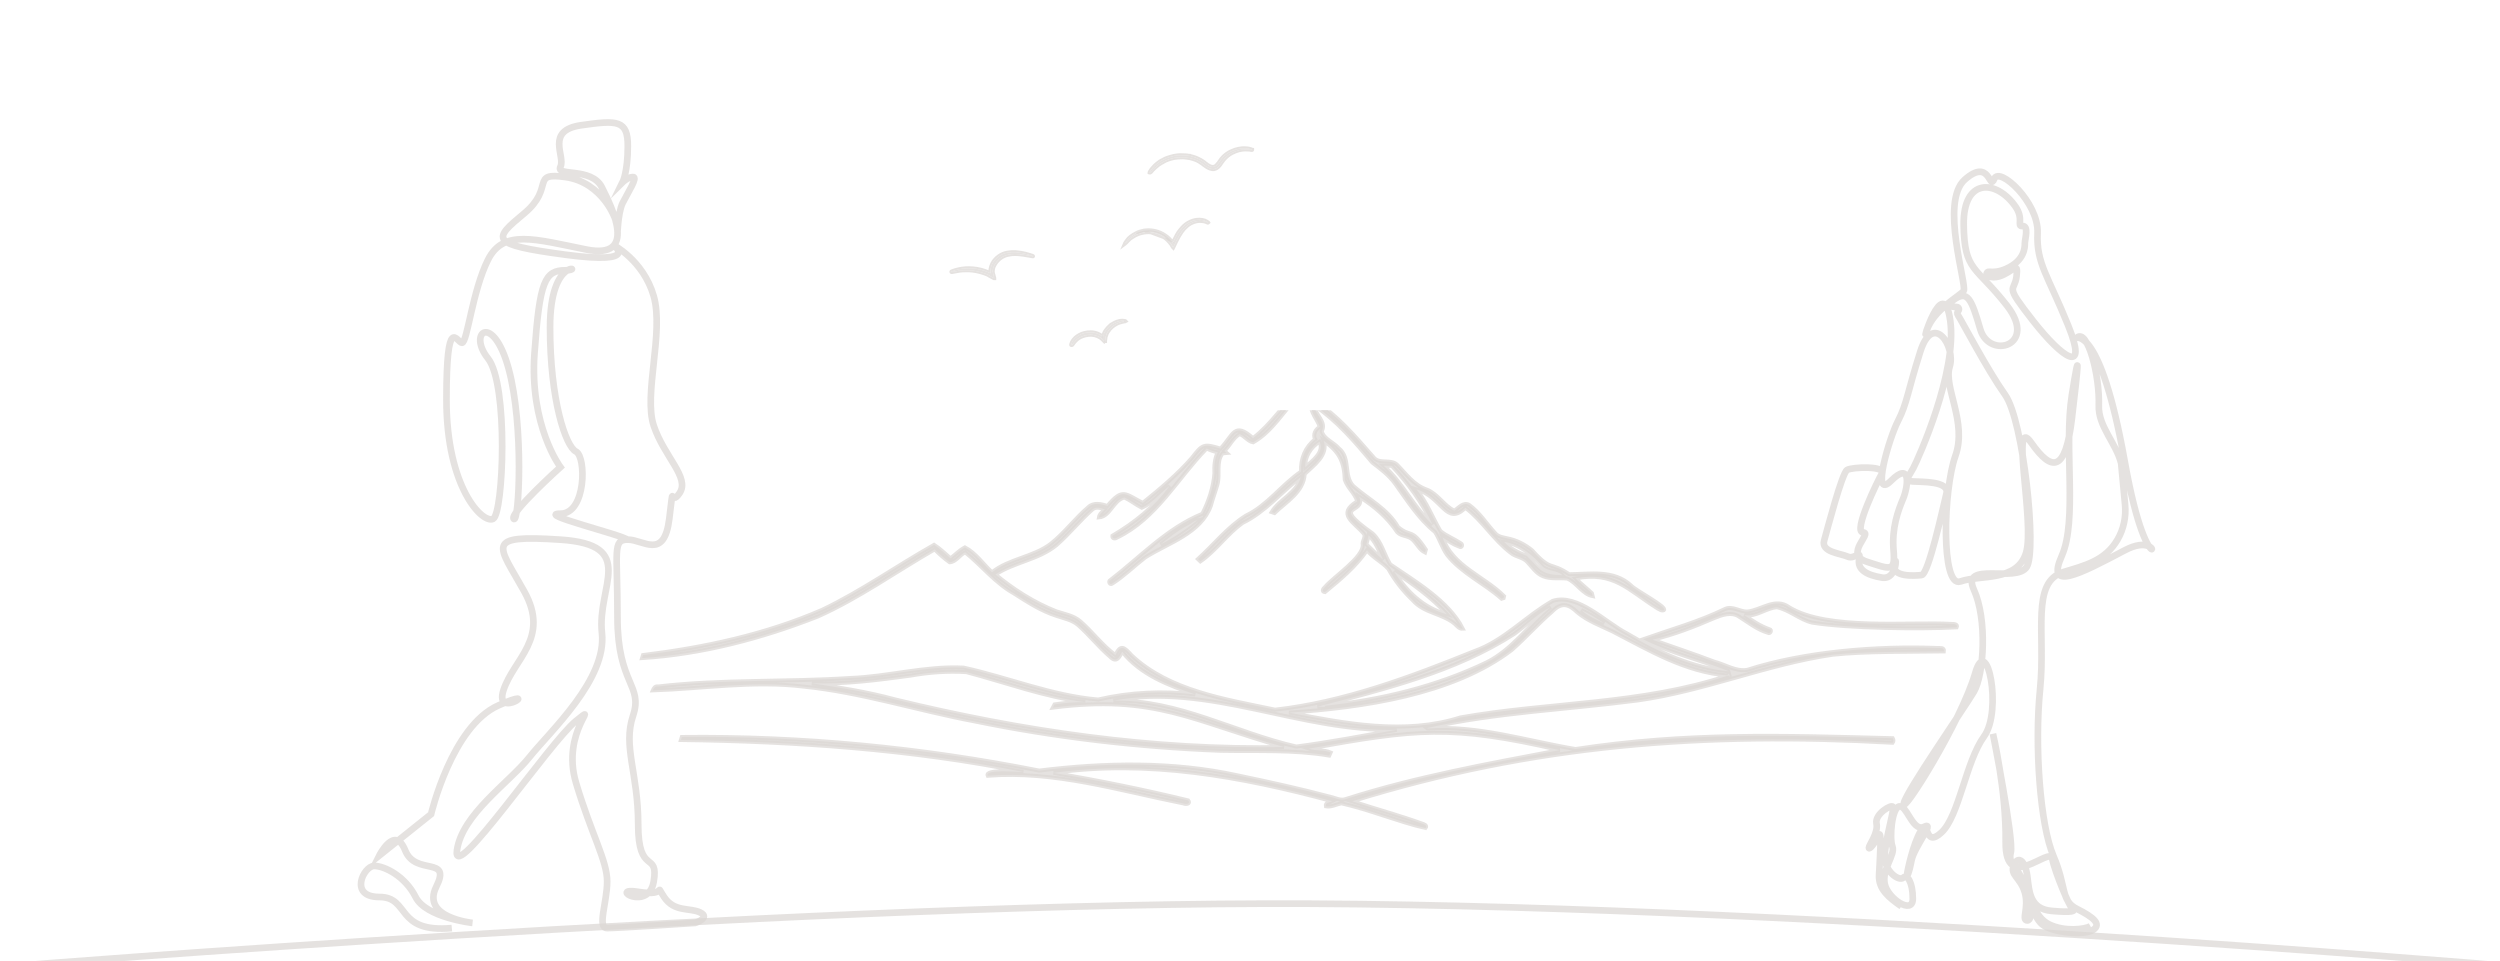 <svg width="320" height="123" viewBox="0 0 320 123" fill="none" xmlns="http://www.w3.org/2000/svg">
<path d="M57.835 118.795C50.545 119.456 52.534 114.816 48.555 114.816C44.577 114.816 46.566 110.837 47.895 110.837C49.223 110.837 51.873 112.166 53.195 114.816C54.524 117.466 60.485 118.134 60.485 118.134C60.485 118.134 53.856 117.473 55.846 113.494C57.835 109.515 53.195 112.166 51.867 108.854C50.538 105.536 48.549 109.515 48.549 109.515L55.178 104.214C55.178 104.214 57.828 92.945 63.797 90.295C69.765 87.645 63.136 92.285 64.457 88.306C65.779 84.327 70.426 81.677 67.108 75.708C63.79 69.74 61.807 68.418 71.748 69.079C81.695 69.74 76.387 75.047 77.048 81.009C77.709 86.977 70.419 93.606 67.769 96.918C65.118 100.236 59.15 104.208 58.489 108.848C57.828 113.487 70.419 94.928 73.737 92.271C77.055 89.621 71.748 93.6 73.737 100.229C75.727 106.858 77.716 110.176 77.716 112.826C77.716 115.477 76.387 118.795 77.716 118.795C79.044 118.795 88.985 118.134 88.985 118.134C88.985 118.134 90.974 117.473 89.646 116.805C88.317 116.144 86.328 116.805 85.006 114.816C83.677 112.826 85.667 114.816 81.688 114.155C77.709 113.494 83.017 116.805 83.677 112.826C84.338 108.848 81.688 112.166 81.688 105.536C81.688 98.907 79.699 95.589 81.027 91.617C82.356 87.638 79.038 87.638 79.038 79.019C79.038 70.401 78.377 69.072 80.366 69.072C82.356 69.072 85.006 71.723 85.667 66.422C86.328 61.121 85.667 65.094 86.996 63.104C88.324 61.115 85.006 58.464 83.677 54.485C82.349 50.507 85.006 42.556 83.677 37.909C82.349 33.269 78.377 31.28 78.377 31.28C78.377 31.28 82.356 33.93 72.409 32.608C62.461 31.28 63.129 30.619 67.108 27.308C71.087 23.99 67.769 22.007 72.409 22.668C77.048 23.329 79.038 27.969 79.038 29.297C79.038 30.626 79.038 27.308 79.699 25.979C80.36 24.651 81.688 22.661 81.027 22.661C80.366 22.661 79.699 23.322 79.699 23.322C79.699 23.322 80.36 21.994 80.36 18.682C80.36 15.364 79.031 15.364 74.391 16.032C69.751 16.7 72.402 20.011 71.741 21.333C71.08 22.661 75.72 21.333 77.042 23.983C78.37 26.633 81.681 33.263 75.052 31.941C68.423 30.612 64.444 29.291 62.455 33.269C60.465 37.248 59.804 43.877 59.137 43.877C58.476 43.877 57.147 39.898 57.147 51.167C57.147 62.437 61.787 67.076 63.116 66.415C64.444 65.754 65.105 49.178 62.455 45.867C59.804 42.549 63.116 39.898 65.105 47.195C67.094 54.485 66.434 67.083 65.766 66.422C65.105 65.761 71.734 59.793 71.734 59.793C71.734 59.793 67.755 54.492 68.416 45.206C69.077 35.926 69.745 34.598 72.395 34.598C75.046 34.598 70.406 32.608 70.406 41.888C70.406 51.167 72.395 57.136 73.724 57.797C75.052 58.458 75.052 65.754 71.734 65.754C68.416 65.754 79.672 68.445 80.34 69.106" stroke="#DBD7D5" stroke-opacity="0.72" stroke-width="0.854" stroke-miterlimit="10"/>
<g clip-path="url(#clip0_59551_61648)">
<g clip-path="url(#clip1_59551_61648)">
<mask id="path-2-outside-1_59551_61648" maskUnits="userSpaceOnUse" x="81.186" y="48.473" width="170" height="58" fill="black">
<rect fill="white" x="81.186" y="48.473" width="170" height="58"/>
<path d="M166.437 49.61C167.361 48.986 167.795 50.662 168.157 51.25C171.149 53.086 173.493 55.895 175.8 58.52C176.504 59.463 177.948 58.728 178.787 59.45C179.974 60.644 180.935 62.076 182.593 62.657C184.044 63.202 184.827 64.75 186.155 65.368C186.718 65.007 187.305 64.224 188.046 64.628C189.398 65.601 190.28 67.063 191.4 68.269C191.773 68.716 192.385 68.777 192.917 68.905C194.092 69.126 195.182 69.683 196.1 70.435C198.584 73.208 198.382 71.849 200.848 73.501C203.584 73.477 206.528 72.902 208.755 74.927C209.318 75.576 213.431 77.681 212.978 78.097C212.672 78.226 212.403 77.987 212.146 77.865C208.339 75.472 206.595 73.104 201.656 74.028C202.323 74.701 203.07 75.282 203.761 75.931C203.786 76.023 203.829 76.212 203.853 76.304C202.55 76.053 201.828 74.572 200.616 74.058C199.588 73.942 198.498 74.162 197.513 73.758C196.632 73.416 196.118 72.577 195.488 71.922C194.937 71.311 194.031 71.298 193.413 70.79C191.191 69.138 189.766 66.641 187.569 64.995C185.102 67.418 184.631 63.599 181.308 62.639C182.599 64.248 183.346 66.201 184.368 67.969C185.151 68.612 186.143 68.979 186.987 69.548C187.281 69.689 187.122 70.191 186.785 69.97C186.02 69.689 185.335 69.224 184.649 68.795C185.91 72.473 189.937 73.734 192.519 76.31L192.458 76.555L192.207 76.635C189.98 74.664 187.097 73.373 185.237 71.041C184.582 70.129 184.282 69.016 183.676 68.085C181.571 66.39 180.127 64.065 178.566 61.898C177.783 60.821 176.712 60.007 175.659 59.212C173.438 56.568 171.106 53.826 168.212 51.886C168.273 53.086 169.846 53.967 169.179 55.197C169.429 56.201 170.702 56.605 171.357 57.376C172.93 58.618 171.932 60.931 173.248 62.235C175.188 63.948 177.618 65.129 178.952 67.461C180.635 68.869 180.598 67.473 182.507 70.344C182.483 70.435 182.428 70.625 182.403 70.717C181.7 70.38 181.381 69.621 180.843 69.107C180.317 68.544 179.399 68.685 178.86 68.134C177.599 66.237 175.91 64.793 173.989 63.587C174.888 65.956 170.072 64.291 175.702 68.293C176.847 69.346 177.153 70.943 177.942 72.235C181.149 74.425 185.476 76.959 187.238 80.478C186.767 80.515 186.498 80.105 186.185 79.829C184.594 78.52 182.263 78.471 180.849 76.849C179.607 75.668 178.536 74.309 177.703 72.81C176.908 71.929 175.745 71.396 174.974 70.435C173.548 72.522 171.529 74.199 169.589 75.79C169.099 75.741 169.399 75.294 169.601 75.141C170.69 73.844 174.576 71.311 174.429 69.707C174.331 69.236 174.833 68.808 174.601 68.349C173.316 66.819 171.021 65.815 173.738 64.163C173.407 63.128 172.477 62.437 172.134 61.421C172.043 59.004 171.394 57.816 169.429 56.409C170.06 58.269 168.163 59.542 167 60.668C166.884 62.957 164.632 64.23 163.138 65.668C163.047 65.637 162.863 65.576 162.771 65.546C163.756 63.899 166.033 63.11 166.486 61.078C163.952 63.024 161.945 65.54 159.032 66.941C157.055 68.373 155.654 70.466 153.647 71.861C153.567 71.788 153.42 71.635 153.341 71.561C155.378 69.713 157.129 67.467 159.479 65.999C162.245 64.683 164.032 62.063 166.541 60.362C166.455 58.753 167.055 57.235 168.34 56.231C168.016 55.595 168.389 54.965 168.946 54.628C168.554 53.612 167.771 52.829 167.753 51.666C167.269 51.299 166.669 51.072 166.339 50.528C164.356 52.511 162.881 55.234 160.397 56.617C159.705 56.482 159.307 55.779 158.659 55.564C157.814 56.078 157.41 57.051 156.713 57.725C156.78 57.792 156.921 57.92 156.994 57.982C156.866 57.994 156.608 58.018 156.48 58.031C155.623 59.187 156.186 60.693 155.837 61.99C155.58 62.914 155.232 63.808 154.987 64.738C153.689 68.306 149.516 69.475 146.578 71.359C145.158 72.455 143.879 73.74 142.362 74.701C142.068 74.939 141.811 74.383 142.129 74.254C145.966 71.304 149.344 67.632 153.897 65.766C154.699 64.205 155.323 62.357 155.446 60.595C155.397 59.671 155.464 58.734 155.874 57.89C155.378 57.792 154.901 57.633 154.448 57.406C150.678 61.262 148.022 66.39 142.967 68.814C142.723 68.991 142.343 68.954 142.386 68.581C145.201 66.923 147.79 64.879 149.699 62.204C148.488 63.098 147.557 64.389 146.15 64.989C145.379 64.597 144.712 64.04 143.928 63.679C142.496 64.004 142.123 66.109 140.66 66.231C140.728 65.778 141.119 65.515 141.413 65.209C140.917 65.013 140.293 64.817 139.834 65.203C138.219 66.635 136.866 68.342 135.238 69.762C132.956 71.647 129.859 71.935 127.417 73.538C129.749 75.466 132.374 77.136 135.201 78.25C136.26 78.605 137.435 78.783 138.298 79.548C139.859 80.912 141.101 82.62 142.778 83.856C143.475 82.344 143.971 82.938 144.84 83.887C149.705 88.452 156.896 89.499 163.212 90.839C172.018 89.847 180.555 86.641 188.737 83.336C192.556 81.983 195.273 78.868 198.737 76.916C201.938 75.876 205.567 79.719 208.284 81.096C212.292 83.477 216.607 85.508 221.307 85.924C217.696 84.468 213.78 83.581 210.322 81.824C213.792 80.594 217.445 79.591 220.811 77.944C221.778 77.516 222.696 78.324 223.675 78.281C225.493 78.079 227.231 76.427 229.024 77.736C233.92 80.729 244.39 79.542 249.867 79.866C250.112 79.86 250.638 79.903 250.455 80.3C245.804 80.551 236.588 80.441 231.961 79.695C230.34 79.309 229.073 78.067 227.439 77.724C226.001 77.84 224.771 79.015 223.284 78.728C224.281 79.462 225.322 80.141 226.497 80.551C226.87 80.594 226.588 81.225 226.27 80.986C224.899 80.582 223.779 79.664 222.586 78.917C221.619 78.269 220.395 78.715 219.422 79.113C216.858 80.221 214.245 81.243 211.521 81.885C214.153 82.828 216.809 83.691 219.416 84.694C220.805 85.043 222.219 86.01 223.675 85.735C230.995 83.373 240.345 82.644 248.007 82.944C248.344 82.963 248.895 82.852 248.815 83.379C244.641 83.452 238.712 83.354 234.556 83.807C226.093 85.055 218.106 88.477 209.618 89.658C200.628 90.839 191.546 91.2 182.679 93.183C182.697 93.195 182.74 93.219 182.758 93.238C189.209 92.809 195.383 94.823 201.662 95.875C215.94 93.703 227.88 94.113 242.268 94.492C242.378 94.688 242.396 94.89 242.255 95.074C218.119 93.733 196.271 95.367 173.083 102.564C176.033 103.531 179.062 104.357 181.993 105.41C182.232 105.496 182.74 105.624 182.465 105.991C178.848 105.135 175.341 103.647 171.688 102.821C171.033 102.968 170.39 103.329 169.711 103.207C169.607 102.723 170.201 102.717 170.519 102.552C158.891 99.419 146.909 97.228 134.865 98.929C140.636 99.896 146.395 101.071 152.086 102.454C152.459 102.895 151.768 102.986 151.492 102.84C143.188 101.187 134.944 98.623 126.432 99.296C126.01 98.397 130.373 98.843 130.973 98.813C116.603 95.924 101.8 94.915 87.161 94.719C87.192 94.621 87.247 94.431 87.277 94.333C102.601 94.156 117.999 95.649 133.017 98.635C141.444 97.595 150.048 97.424 158.383 99.241C162.367 100.073 166.339 100.942 170.274 101.989C170.941 102.136 171.62 102.54 172.306 102.264C181.228 99.412 190.457 97.754 199.631 96.016C185.708 92.822 181.375 93.342 167.532 95.832C168.432 96.163 169.448 95.936 170.323 96.322C170.28 96.42 170.194 96.616 170.145 96.714C165.531 95.936 160.88 96.2 156.211 96.102C145.617 95.692 135.067 94.462 124.682 92.326C117.399 90.955 110.288 88.648 102.895 87.889C96.469 87.106 89.982 88.152 83.557 88.372C83.679 88.073 83.869 87.803 84.236 87.871C92.418 86.922 100.643 87.32 108.837 86.781C113.684 86.604 118.47 85.209 123.329 85.453C129.088 86.714 134.614 89.027 140.562 89.541C144.589 88.599 148.922 88.385 152.992 88.893C149.552 87.712 145.997 86.371 143.641 83.415C143.249 84.156 142.919 84.884 142.098 84.064C140.636 82.816 139.442 81.28 138.004 80.013C137.227 79.334 136.181 79.162 135.238 78.832C133.255 78.201 131.505 77.057 129.767 75.949C127.356 74.597 125.661 72.388 123.543 70.692C122.827 71.029 122.368 71.922 121.554 71.971C120.869 71.482 120.232 70.919 119.639 70.319C114.657 73.177 109.945 76.561 104.688 78.911C97.51 81.733 89.884 83.746 82.186 84.236C82.216 84.138 82.271 83.948 82.302 83.85C90.148 82.889 97.981 81.212 105.257 78.048C110.245 75.662 114.761 72.449 119.565 69.738C120.337 70.227 120.973 70.888 121.677 71.47C122.283 70.992 122.821 70.423 123.513 70.068C124.89 70.784 125.844 72.21 126.976 73.257C129.198 71.488 132.246 71.317 134.504 69.603C136.266 68.208 137.607 66.36 139.314 64.909C139.981 64.279 140.972 64.505 141.75 64.762C143.726 62.418 143.983 63.208 146.278 64.371C148.475 62.602 150.691 60.754 152.563 58.612C153.934 56.843 154.081 56.77 156.223 57.425C157.888 55.681 157.955 53.93 160.384 56.084C162.747 54.291 164.35 51.69 166.437 49.61ZM166.718 50.056C166.896 50.399 167.092 50.779 167.489 50.901C167.269 50.589 167.092 50.209 166.718 50.056ZM167.073 59.805C167.948 59.01 169.582 57.871 168.897 56.537C167.789 57.229 166.988 58.465 167.073 59.805ZM177.104 59.609C179.558 61.8 180.916 64.921 183.358 67.137C182.061 64.34 180.249 61.886 178.162 59.628C177.807 59.616 177.453 59.616 177.104 59.609ZM152.08 67.229C150.795 67.883 149.669 68.789 148.555 69.689C150.226 68.832 151.792 67.779 153.243 66.592C152.79 66.672 152.49 67.051 152.08 67.229ZM175.176 68.514C175.103 68.905 175.011 69.291 174.888 69.67C175.586 70.344 176.271 71.041 177.036 71.641C176.504 70.558 176.106 69.34 175.176 68.514ZM192.532 69.358C193.315 70.27 194.343 70.729 195.432 71.151C197.244 72.951 197.189 73.556 199.992 73.63C199.306 72.957 198.174 73.171 197.47 72.522C196.136 71.023 194.582 69.695 192.532 69.358ZM178.444 73.146C180.023 75.729 182.232 77.84 185.212 78.63C183.266 76.476 180.843 74.762 178.444 73.146ZM198.664 78.287C196.858 79.841 195.279 81.635 193.492 83.207C185.91 88.966 174.325 90.594 165.005 91.218C172.202 92.601 179.809 94.1 186.944 91.83C198.339 89.817 210.151 90.153 221.233 86.451C221.282 86.5 221.386 86.592 221.435 86.641L221.307 86.224C221.221 86.304 221.136 86.383 221.05 86.457C215.683 86.016 211.075 83.232 206.411 80.827C204.881 80.086 203.247 79.499 201.919 78.397C200.763 77.265 199.857 77.063 198.664 78.287ZM193.817 81.145C186.271 86.01 177.251 88.183 168.652 90.459C168.97 90.478 169.295 90.484 169.613 90.484L169.558 90.343C176.688 89.596 183.829 87.895 190.31 84.774C193.578 83.14 195.702 79.988 198.48 77.706C196.742 78.593 195.383 80.019 193.817 81.145ZM202.415 78.091C203.247 78.874 204.325 79.309 205.34 79.793C204.41 79.174 203.443 78.562 202.415 78.091ZM116.536 86.481C112.362 87.044 108.14 87.608 103.923 87.461C107.43 87.993 111.077 88.574 114.566 89.523C130.838 93.482 147.551 95.949 164.332 95.618C152.618 92.32 147.796 88.911 134.767 90.576C134.822 90.472 134.926 90.263 134.981 90.165C136.279 89.97 137.594 89.847 138.91 89.878C133.678 89.223 128.763 87.369 123.709 86.035C121.31 85.888 118.898 86.053 116.536 86.481ZM142.521 89.682C150.789 89.499 158.053 93.77 165.929 95.557C170.219 94.994 174.546 94.168 178.78 93.415C166.541 93.801 154.773 87.393 142.521 89.682Z"/>
</mask>
<path d="M166.437 49.61C167.361 48.986 167.795 50.662 168.157 51.25C171.149 53.086 173.493 55.895 175.8 58.52C176.504 59.463 177.948 58.728 178.787 59.45C179.974 60.644 180.935 62.076 182.593 62.657C184.044 63.202 184.827 64.75 186.155 65.368C186.718 65.007 187.305 64.224 188.046 64.628C189.398 65.601 190.28 67.063 191.4 68.269C191.773 68.716 192.385 68.777 192.917 68.905C194.092 69.126 195.182 69.683 196.1 70.435C198.584 73.208 198.382 71.849 200.848 73.501C203.584 73.477 206.528 72.902 208.755 74.927C209.318 75.576 213.431 77.681 212.978 78.097C212.672 78.226 212.403 77.987 212.146 77.865C208.339 75.472 206.595 73.104 201.656 74.028C202.323 74.701 203.07 75.282 203.761 75.931C203.786 76.023 203.829 76.212 203.853 76.304C202.55 76.053 201.828 74.572 200.616 74.058C199.588 73.942 198.498 74.162 197.513 73.758C196.632 73.416 196.118 72.577 195.488 71.922C194.937 71.311 194.031 71.298 193.413 70.79C191.191 69.138 189.766 66.641 187.569 64.995C185.102 67.418 184.631 63.599 181.308 62.639C182.599 64.248 183.346 66.201 184.368 67.969C185.151 68.612 186.143 68.979 186.987 69.548C187.281 69.689 187.122 70.191 186.785 69.97C186.02 69.689 185.335 69.224 184.649 68.795C185.91 72.473 189.937 73.734 192.519 76.31L192.458 76.555L192.207 76.635C189.98 74.664 187.097 73.373 185.237 71.041C184.582 70.129 184.282 69.016 183.676 68.085C181.571 66.39 180.127 64.065 178.566 61.898C177.783 60.821 176.712 60.007 175.659 59.212C173.438 56.568 171.106 53.826 168.212 51.886C168.273 53.086 169.846 53.967 169.179 55.197C169.429 56.201 170.702 56.605 171.357 57.376C172.93 58.618 171.932 60.931 173.248 62.235C175.188 63.948 177.618 65.129 178.952 67.461C180.635 68.869 180.598 67.473 182.507 70.344C182.483 70.435 182.428 70.625 182.403 70.717C181.7 70.38 181.381 69.621 180.843 69.107C180.317 68.544 179.399 68.685 178.86 68.134C177.599 66.237 175.91 64.793 173.989 63.587C174.888 65.956 170.072 64.291 175.702 68.293C176.847 69.346 177.153 70.943 177.942 72.235C181.149 74.425 185.476 76.959 187.238 80.478C186.767 80.515 186.498 80.105 186.185 79.829C184.594 78.52 182.263 78.471 180.849 76.849C179.607 75.668 178.536 74.309 177.703 72.81C176.908 71.929 175.745 71.396 174.974 70.435C173.548 72.522 171.529 74.199 169.589 75.79C169.099 75.741 169.399 75.294 169.601 75.141C170.69 73.844 174.576 71.311 174.429 69.707C174.331 69.236 174.833 68.808 174.601 68.349C173.316 66.819 171.021 65.815 173.738 64.163C173.407 63.128 172.477 62.437 172.134 61.421C172.043 59.004 171.394 57.816 169.429 56.409C170.06 58.269 168.163 59.542 167 60.668C166.884 62.957 164.632 64.23 163.138 65.668C163.047 65.637 162.863 65.576 162.771 65.546C163.756 63.899 166.033 63.11 166.486 61.078C163.952 63.024 161.945 65.54 159.032 66.941C157.055 68.373 155.654 70.466 153.647 71.861C153.567 71.788 153.42 71.635 153.341 71.561C155.378 69.713 157.129 67.467 159.479 65.999C162.245 64.683 164.032 62.063 166.541 60.362C166.455 58.753 167.055 57.235 168.34 56.231C168.016 55.595 168.389 54.965 168.946 54.628C168.554 53.612 167.771 52.829 167.753 51.666C167.269 51.299 166.669 51.072 166.339 50.528C164.356 52.511 162.881 55.234 160.397 56.617C159.705 56.482 159.307 55.779 158.659 55.564C157.814 56.078 157.41 57.051 156.713 57.725C156.78 57.792 156.921 57.92 156.994 57.982C156.866 57.994 156.608 58.018 156.48 58.031C155.623 59.187 156.186 60.693 155.837 61.99C155.58 62.914 155.232 63.808 154.987 64.738C153.689 68.306 149.516 69.475 146.578 71.359C145.158 72.455 143.879 73.74 142.362 74.701C142.068 74.939 141.811 74.383 142.129 74.254C145.966 71.304 149.344 67.632 153.897 65.766C154.699 64.205 155.323 62.357 155.446 60.595C155.397 59.671 155.464 58.734 155.874 57.89C155.378 57.792 154.901 57.633 154.448 57.406C150.678 61.262 148.022 66.39 142.967 68.814C142.723 68.991 142.343 68.954 142.386 68.581C145.201 66.923 147.79 64.879 149.699 62.204C148.488 63.098 147.557 64.389 146.15 64.989C145.379 64.597 144.712 64.04 143.928 63.679C142.496 64.004 142.123 66.109 140.66 66.231C140.728 65.778 141.119 65.515 141.413 65.209C140.917 65.013 140.293 64.817 139.834 65.203C138.219 66.635 136.866 68.342 135.238 69.762C132.956 71.647 129.859 71.935 127.417 73.538C129.749 75.466 132.374 77.136 135.201 78.25C136.26 78.605 137.435 78.783 138.298 79.548C139.859 80.912 141.101 82.62 142.778 83.856C143.475 82.344 143.971 82.938 144.84 83.887C149.705 88.452 156.896 89.499 163.212 90.839C172.018 89.847 180.555 86.641 188.737 83.336C192.556 81.983 195.273 78.868 198.737 76.916C201.938 75.876 205.567 79.719 208.284 81.096C212.292 83.477 216.607 85.508 221.307 85.924C217.696 84.468 213.78 83.581 210.322 81.824C213.792 80.594 217.445 79.591 220.811 77.944C221.778 77.516 222.696 78.324 223.675 78.281C225.493 78.079 227.231 76.427 229.024 77.736C233.92 80.729 244.39 79.542 249.867 79.866C250.112 79.86 250.638 79.903 250.455 80.3C245.804 80.551 236.588 80.441 231.961 79.695C230.34 79.309 229.073 78.067 227.439 77.724C226.001 77.84 224.771 79.015 223.284 78.728C224.281 79.462 225.322 80.141 226.497 80.551C226.87 80.594 226.588 81.225 226.27 80.986C224.899 80.582 223.779 79.664 222.586 78.917C221.619 78.269 220.395 78.715 219.422 79.113C216.858 80.221 214.245 81.243 211.521 81.885C214.153 82.828 216.809 83.691 219.416 84.694C220.805 85.043 222.219 86.01 223.675 85.735C230.995 83.373 240.345 82.644 248.007 82.944C248.344 82.963 248.895 82.852 248.815 83.379C244.641 83.452 238.712 83.354 234.556 83.807C226.093 85.055 218.106 88.477 209.618 89.658C200.628 90.839 191.546 91.2 182.679 93.183C182.697 93.195 182.74 93.219 182.758 93.238C189.209 92.809 195.383 94.823 201.662 95.875C215.94 93.703 227.88 94.113 242.268 94.492C242.378 94.688 242.396 94.89 242.255 95.074C218.119 93.733 196.271 95.367 173.083 102.564C176.033 103.531 179.062 104.357 181.993 105.41C182.232 105.496 182.74 105.624 182.465 105.991C178.848 105.135 175.341 103.647 171.688 102.821C171.033 102.968 170.39 103.329 169.711 103.207C169.607 102.723 170.201 102.717 170.519 102.552C158.891 99.419 146.909 97.228 134.865 98.929C140.636 99.896 146.395 101.071 152.086 102.454C152.459 102.895 151.768 102.986 151.492 102.84C143.188 101.187 134.944 98.623 126.432 99.296C126.01 98.397 130.373 98.843 130.973 98.813C116.603 95.924 101.8 94.915 87.161 94.719C87.192 94.621 87.247 94.431 87.277 94.333C102.601 94.156 117.999 95.649 133.017 98.635C141.444 97.595 150.048 97.424 158.383 99.241C162.367 100.073 166.339 100.942 170.274 101.989C170.941 102.136 171.62 102.54 172.306 102.264C181.228 99.412 190.457 97.754 199.631 96.016C185.708 92.822 181.375 93.342 167.532 95.832C168.432 96.163 169.448 95.936 170.323 96.322C170.28 96.42 170.194 96.616 170.145 96.714C165.531 95.936 160.88 96.2 156.211 96.102C145.617 95.692 135.067 94.462 124.682 92.326C117.399 90.955 110.288 88.648 102.895 87.889C96.469 87.106 89.982 88.152 83.557 88.372C83.679 88.073 83.869 87.803 84.236 87.871C92.418 86.922 100.643 87.32 108.837 86.781C113.684 86.604 118.47 85.209 123.329 85.453C129.088 86.714 134.614 89.027 140.562 89.541C144.589 88.599 148.922 88.385 152.992 88.893C149.552 87.712 145.997 86.371 143.641 83.415C143.249 84.156 142.919 84.884 142.098 84.064C140.636 82.816 139.442 81.28 138.004 80.013C137.227 79.334 136.181 79.162 135.238 78.832C133.255 78.201 131.505 77.057 129.767 75.949C127.356 74.597 125.661 72.388 123.543 70.692C122.827 71.029 122.368 71.922 121.554 71.971C120.869 71.482 120.232 70.919 119.639 70.319C114.657 73.177 109.945 76.561 104.688 78.911C97.51 81.733 89.884 83.746 82.186 84.236C82.216 84.138 82.271 83.948 82.302 83.85C90.148 82.889 97.981 81.212 105.257 78.048C110.245 75.662 114.761 72.449 119.565 69.738C120.337 70.227 120.973 70.888 121.677 71.47C122.283 70.992 122.821 70.423 123.513 70.068C124.89 70.784 125.844 72.21 126.976 73.257C129.198 71.488 132.246 71.317 134.504 69.603C136.266 68.208 137.607 66.36 139.314 64.909C139.981 64.279 140.972 64.505 141.75 64.762C143.726 62.418 143.983 63.208 146.278 64.371C148.475 62.602 150.691 60.754 152.563 58.612C153.934 56.843 154.081 56.77 156.223 57.425C157.888 55.681 157.955 53.93 160.384 56.084C162.747 54.291 164.35 51.69 166.437 49.61ZM166.718 50.056C166.896 50.399 167.092 50.779 167.489 50.901C167.269 50.589 167.092 50.209 166.718 50.056ZM167.073 59.805C167.948 59.01 169.582 57.871 168.897 56.537C167.789 57.229 166.988 58.465 167.073 59.805ZM177.104 59.609C179.558 61.8 180.916 64.921 183.358 67.137C182.061 64.34 180.249 61.886 178.162 59.628C177.807 59.616 177.453 59.616 177.104 59.609ZM152.08 67.229C150.795 67.883 149.669 68.789 148.555 69.689C150.226 68.832 151.792 67.779 153.243 66.592C152.79 66.672 152.49 67.051 152.08 67.229ZM175.176 68.514C175.103 68.905 175.011 69.291 174.888 69.67C175.586 70.344 176.271 71.041 177.036 71.641C176.504 70.558 176.106 69.34 175.176 68.514ZM192.532 69.358C193.315 70.27 194.343 70.729 195.432 71.151C197.244 72.951 197.189 73.556 199.992 73.63C199.306 72.957 198.174 73.171 197.47 72.522C196.136 71.023 194.582 69.695 192.532 69.358ZM178.444 73.146C180.023 75.729 182.232 77.84 185.212 78.63C183.266 76.476 180.843 74.762 178.444 73.146ZM198.664 78.287C196.858 79.841 195.279 81.635 193.492 83.207C185.91 88.966 174.325 90.594 165.005 91.218C172.202 92.601 179.809 94.1 186.944 91.83C198.339 89.817 210.151 90.153 221.233 86.451C221.282 86.5 221.386 86.592 221.435 86.641L221.307 86.224C221.221 86.304 221.136 86.383 221.05 86.457C215.683 86.016 211.075 83.232 206.411 80.827C204.881 80.086 203.247 79.499 201.919 78.397C200.763 77.265 199.857 77.063 198.664 78.287ZM193.817 81.145C186.271 86.01 177.251 88.183 168.652 90.459C168.97 90.478 169.295 90.484 169.613 90.484L169.558 90.343C176.688 89.596 183.829 87.895 190.31 84.774C193.578 83.14 195.702 79.988 198.48 77.706C196.742 78.593 195.383 80.019 193.817 81.145ZM202.415 78.091C203.247 78.874 204.325 79.309 205.34 79.793C204.41 79.174 203.443 78.562 202.415 78.091ZM116.536 86.481C112.362 87.044 108.14 87.608 103.923 87.461C107.43 87.993 111.077 88.574 114.566 89.523C130.838 93.482 147.551 95.949 164.332 95.618C152.618 92.32 147.796 88.911 134.767 90.576C134.822 90.472 134.926 90.263 134.981 90.165C136.279 89.97 137.594 89.847 138.91 89.878C133.678 89.223 128.763 87.369 123.709 86.035C121.31 85.888 118.898 86.053 116.536 86.481ZM142.521 89.682C150.789 89.499 158.053 93.77 165.929 95.557C170.219 94.994 174.546 94.168 178.78 93.415C166.541 93.801 154.773 87.393 142.521 89.682Z" fill="#DBD7D5" fill-opacity="0.72"/>
<path d="M166.437 49.61C167.361 48.986 167.795 50.662 168.157 51.25C171.149 53.086 173.493 55.895 175.8 58.52C176.504 59.463 177.948 58.728 178.787 59.45C179.974 60.644 180.935 62.076 182.593 62.657C184.044 63.202 184.827 64.75 186.155 65.368C186.718 65.007 187.305 64.224 188.046 64.628C189.398 65.601 190.28 67.063 191.4 68.269C191.773 68.716 192.385 68.777 192.917 68.905C194.092 69.126 195.182 69.683 196.1 70.435C198.584 73.208 198.382 71.849 200.848 73.501C203.584 73.477 206.528 72.902 208.755 74.927C209.318 75.576 213.431 77.681 212.978 78.097C212.672 78.226 212.403 77.987 212.146 77.865C208.339 75.472 206.595 73.104 201.656 74.028C202.323 74.701 203.07 75.282 203.761 75.931C203.786 76.023 203.829 76.212 203.853 76.304C202.55 76.053 201.828 74.572 200.616 74.058C199.588 73.942 198.498 74.162 197.513 73.758C196.632 73.416 196.118 72.577 195.488 71.922C194.937 71.311 194.031 71.298 193.413 70.79C191.191 69.138 189.766 66.641 187.569 64.995C185.102 67.418 184.631 63.599 181.308 62.639C182.599 64.248 183.346 66.201 184.368 67.969C185.151 68.612 186.143 68.979 186.987 69.548C187.281 69.689 187.122 70.191 186.785 69.97C186.02 69.689 185.335 69.224 184.649 68.795C185.91 72.473 189.937 73.734 192.519 76.31L192.458 76.555L192.207 76.635C189.98 74.664 187.097 73.373 185.237 71.041C184.582 70.129 184.282 69.016 183.676 68.085C181.571 66.39 180.127 64.065 178.566 61.898C177.783 60.821 176.712 60.007 175.659 59.212C173.438 56.568 171.106 53.826 168.212 51.886C168.273 53.086 169.846 53.967 169.179 55.197C169.429 56.201 170.702 56.605 171.357 57.376C172.93 58.618 171.932 60.931 173.248 62.235C175.188 63.948 177.618 65.129 178.952 67.461C180.635 68.869 180.598 67.473 182.507 70.344C182.483 70.435 182.428 70.625 182.403 70.717C181.7 70.38 181.381 69.621 180.843 69.107C180.317 68.544 179.399 68.685 178.86 68.134C177.599 66.237 175.91 64.793 173.989 63.587C174.888 65.956 170.072 64.291 175.702 68.293C176.847 69.346 177.153 70.943 177.942 72.235C181.149 74.425 185.476 76.959 187.238 80.478C186.767 80.515 186.498 80.105 186.185 79.829C184.594 78.52 182.263 78.471 180.849 76.849C179.607 75.668 178.536 74.309 177.703 72.81C176.908 71.929 175.745 71.396 174.974 70.435C173.548 72.522 171.529 74.199 169.589 75.79C169.099 75.741 169.399 75.294 169.601 75.141C170.69 73.844 174.576 71.311 174.429 69.707C174.331 69.236 174.833 68.808 174.601 68.349C173.316 66.819 171.021 65.815 173.738 64.163C173.407 63.128 172.477 62.437 172.134 61.421C172.043 59.004 171.394 57.816 169.429 56.409C170.06 58.269 168.163 59.542 167 60.668C166.884 62.957 164.632 64.23 163.138 65.668C163.047 65.637 162.863 65.576 162.771 65.546C163.756 63.899 166.033 63.11 166.486 61.078C163.952 63.024 161.945 65.54 159.032 66.941C157.055 68.373 155.654 70.466 153.647 71.861C153.567 71.788 153.42 71.635 153.341 71.561C155.378 69.713 157.129 67.467 159.479 65.999C162.245 64.683 164.032 62.063 166.541 60.362C166.455 58.753 167.055 57.235 168.34 56.231C168.016 55.595 168.389 54.965 168.946 54.628C168.554 53.612 167.771 52.829 167.753 51.666C167.269 51.299 166.669 51.072 166.339 50.528C164.356 52.511 162.881 55.234 160.397 56.617C159.705 56.482 159.307 55.779 158.659 55.564C157.814 56.078 157.41 57.051 156.713 57.725C156.78 57.792 156.921 57.92 156.994 57.982C156.866 57.994 156.608 58.018 156.48 58.031C155.623 59.187 156.186 60.693 155.837 61.99C155.58 62.914 155.232 63.808 154.987 64.738C153.689 68.306 149.516 69.475 146.578 71.359C145.158 72.455 143.879 73.74 142.362 74.701C142.068 74.939 141.811 74.383 142.129 74.254C145.966 71.304 149.344 67.632 153.897 65.766C154.699 64.205 155.323 62.357 155.446 60.595C155.397 59.671 155.464 58.734 155.874 57.89C155.378 57.792 154.901 57.633 154.448 57.406C150.678 61.262 148.022 66.39 142.967 68.814C142.723 68.991 142.343 68.954 142.386 68.581C145.201 66.923 147.79 64.879 149.699 62.204C148.488 63.098 147.557 64.389 146.15 64.989C145.379 64.597 144.712 64.04 143.928 63.679C142.496 64.004 142.123 66.109 140.66 66.231C140.728 65.778 141.119 65.515 141.413 65.209C140.917 65.013 140.293 64.817 139.834 65.203C138.219 66.635 136.866 68.342 135.238 69.762C132.956 71.647 129.859 71.935 127.417 73.538C129.749 75.466 132.374 77.136 135.201 78.25C136.26 78.605 137.435 78.783 138.298 79.548C139.859 80.912 141.101 82.62 142.778 83.856C143.475 82.344 143.971 82.938 144.84 83.887C149.705 88.452 156.896 89.499 163.212 90.839C172.018 89.847 180.555 86.641 188.737 83.336C192.556 81.983 195.273 78.868 198.737 76.916C201.938 75.876 205.567 79.719 208.284 81.096C212.292 83.477 216.607 85.508 221.307 85.924C217.696 84.468 213.78 83.581 210.322 81.824C213.792 80.594 217.445 79.591 220.811 77.944C221.778 77.516 222.696 78.324 223.675 78.281C225.493 78.079 227.231 76.427 229.024 77.736C233.92 80.729 244.39 79.542 249.867 79.866C250.112 79.86 250.638 79.903 250.455 80.3C245.804 80.551 236.588 80.441 231.961 79.695C230.34 79.309 229.073 78.067 227.439 77.724C226.001 77.84 224.771 79.015 223.284 78.728C224.281 79.462 225.322 80.141 226.497 80.551C226.87 80.594 226.588 81.225 226.27 80.986C224.899 80.582 223.779 79.664 222.586 78.917C221.619 78.269 220.395 78.715 219.422 79.113C216.858 80.221 214.245 81.243 211.521 81.885C214.153 82.828 216.809 83.691 219.416 84.694C220.805 85.043 222.219 86.01 223.675 85.735C230.995 83.373 240.345 82.644 248.007 82.944C248.344 82.963 248.895 82.852 248.815 83.379C244.641 83.452 238.712 83.354 234.556 83.807C226.093 85.055 218.106 88.477 209.618 89.658C200.628 90.839 191.546 91.2 182.679 93.183C182.697 93.195 182.74 93.219 182.758 93.238C189.209 92.809 195.383 94.823 201.662 95.875C215.94 93.703 227.88 94.113 242.268 94.492C242.378 94.688 242.396 94.89 242.255 95.074C218.119 93.733 196.271 95.367 173.083 102.564C176.033 103.531 179.062 104.357 181.993 105.41C182.232 105.496 182.74 105.624 182.465 105.991C178.848 105.135 175.341 103.647 171.688 102.821C171.033 102.968 170.39 103.329 169.711 103.207C169.607 102.723 170.201 102.717 170.519 102.552C158.891 99.419 146.909 97.228 134.865 98.929C140.636 99.896 146.395 101.071 152.086 102.454C152.459 102.895 151.768 102.986 151.492 102.84C143.188 101.187 134.944 98.623 126.432 99.296C126.01 98.397 130.373 98.843 130.973 98.813C116.603 95.924 101.8 94.915 87.161 94.719C87.192 94.621 87.247 94.431 87.277 94.333C102.601 94.156 117.999 95.649 133.017 98.635C141.444 97.595 150.048 97.424 158.383 99.241C162.367 100.073 166.339 100.942 170.274 101.989C170.941 102.136 171.62 102.54 172.306 102.264C181.228 99.412 190.457 97.754 199.631 96.016C185.708 92.822 181.375 93.342 167.532 95.832C168.432 96.163 169.448 95.936 170.323 96.322C170.28 96.42 170.194 96.616 170.145 96.714C165.531 95.936 160.88 96.2 156.211 96.102C145.617 95.692 135.067 94.462 124.682 92.326C117.399 90.955 110.288 88.648 102.895 87.889C96.469 87.106 89.982 88.152 83.557 88.372C83.679 88.073 83.869 87.803 84.236 87.871C92.418 86.922 100.643 87.32 108.837 86.781C113.684 86.604 118.47 85.209 123.329 85.453C129.088 86.714 134.614 89.027 140.562 89.541C144.589 88.599 148.922 88.385 152.992 88.893C149.552 87.712 145.997 86.371 143.641 83.415C143.249 84.156 142.919 84.884 142.098 84.064C140.636 82.816 139.442 81.28 138.004 80.013C137.227 79.334 136.181 79.162 135.238 78.832C133.255 78.201 131.505 77.057 129.767 75.949C127.356 74.597 125.661 72.388 123.543 70.692C122.827 71.029 122.368 71.922 121.554 71.971C120.869 71.482 120.232 70.919 119.639 70.319C114.657 73.177 109.945 76.561 104.688 78.911C97.51 81.733 89.884 83.746 82.186 84.236C82.216 84.138 82.271 83.948 82.302 83.85C90.148 82.889 97.981 81.212 105.257 78.048C110.245 75.662 114.761 72.449 119.565 69.738C120.337 70.227 120.973 70.888 121.677 71.47C122.283 70.992 122.821 70.423 123.513 70.068C124.89 70.784 125.844 72.21 126.976 73.257C129.198 71.488 132.246 71.317 134.504 69.603C136.266 68.208 137.607 66.36 139.314 64.909C139.981 64.279 140.972 64.505 141.75 64.762C143.726 62.418 143.983 63.208 146.278 64.371C148.475 62.602 150.691 60.754 152.563 58.612C153.934 56.843 154.081 56.77 156.223 57.425C157.888 55.681 157.955 53.93 160.384 56.084C162.747 54.291 164.35 51.69 166.437 49.61ZM166.718 50.056C166.896 50.399 167.092 50.779 167.489 50.901C167.269 50.589 167.092 50.209 166.718 50.056ZM167.073 59.805C167.948 59.01 169.582 57.871 168.897 56.537C167.789 57.229 166.988 58.465 167.073 59.805ZM177.104 59.609C179.558 61.8 180.916 64.921 183.358 67.137C182.061 64.34 180.249 61.886 178.162 59.628C177.807 59.616 177.453 59.616 177.104 59.609ZM152.08 67.229C150.795 67.883 149.669 68.789 148.555 69.689C150.226 68.832 151.792 67.779 153.243 66.592C152.79 66.672 152.49 67.051 152.08 67.229ZM175.176 68.514C175.103 68.905 175.011 69.291 174.888 69.67C175.586 70.344 176.271 71.041 177.036 71.641C176.504 70.558 176.106 69.34 175.176 68.514ZM192.532 69.358C193.315 70.27 194.343 70.729 195.432 71.151C197.244 72.951 197.189 73.556 199.992 73.63C199.306 72.957 198.174 73.171 197.47 72.522C196.136 71.023 194.582 69.695 192.532 69.358ZM178.444 73.146C180.023 75.729 182.232 77.84 185.212 78.63C183.266 76.476 180.843 74.762 178.444 73.146ZM198.664 78.287C196.858 79.841 195.279 81.635 193.492 83.207C185.91 88.966 174.325 90.594 165.005 91.218C172.202 92.601 179.809 94.1 186.944 91.83C198.339 89.817 210.151 90.153 221.233 86.451C221.282 86.5 221.386 86.592 221.435 86.641L221.307 86.224C221.221 86.304 221.136 86.383 221.05 86.457C215.683 86.016 211.075 83.232 206.411 80.827C204.881 80.086 203.247 79.499 201.919 78.397C200.763 77.265 199.857 77.063 198.664 78.287ZM193.817 81.145C186.271 86.01 177.251 88.183 168.652 90.459C168.97 90.478 169.295 90.484 169.613 90.484L169.558 90.343C176.688 89.596 183.829 87.895 190.31 84.774C193.578 83.14 195.702 79.988 198.48 77.706C196.742 78.593 195.383 80.019 193.817 81.145ZM202.415 78.091C203.247 78.874 204.325 79.309 205.34 79.793C204.41 79.174 203.443 78.562 202.415 78.091ZM116.536 86.481C112.362 87.044 108.14 87.608 103.923 87.461C107.43 87.993 111.077 88.574 114.566 89.523C130.838 93.482 147.551 95.949 164.332 95.618C152.618 92.32 147.796 88.911 134.767 90.576C134.822 90.472 134.926 90.263 134.981 90.165C136.279 89.97 137.594 89.847 138.91 89.878C133.678 89.223 128.763 87.369 123.709 86.035C121.31 85.888 118.898 86.053 116.536 86.481ZM142.521 89.682C150.789 89.499 158.053 93.77 165.929 95.557C170.219 94.994 174.546 94.168 178.78 93.415C166.541 93.801 154.773 87.393 142.521 89.682Z" stroke="#DBD7D5" stroke-opacity="0.72" stroke-width="0.512" mask="url(#path-2-outside-1_59551_61648)"/>
</g>
<path d="M267.578 118.559C266.846 118.965 264.235 119.291 262.277 118.314C260.318 117.337 259.992 114.807 259.421 113.339C258.85 111.871 259.747 118.72 259.586 117.332C259.421 115.945 259.912 115.784 259.095 113.254C258.279 110.729 256.976 110.729 257.382 109.096C257.788 107.467 255.098 93.929 255.098 93.929C255.098 93.929 256.811 101.104 256.726 107.788C256.646 114.473 262.353 108.279 262.679 109.908C263.004 111.537 264.878 116.106 265.289 116.351C265.695 116.596 265.369 116.842 262.598 116.596C259.827 116.351 259.743 114.151 259.501 112.192C259.349 110.97 258.939 110.191 258.516 110.098C258.262 110.043 258 110.234 257.788 110.724C257.217 112.027 258.605 112.273 259.176 114.231C259.747 116.19 258.685 117.819 259.501 117.819C260.318 117.819 259.827 114.638 259.827 114.638C259.827 114.638 260.153 117.248 261.376 118.305C262.598 119.367 266.757 119.773 267.899 119.037C269.041 118.305 267.979 117.409 265.86 116.347C263.74 115.285 264.557 113.576 262.844 109.578C261.13 105.584 260.398 95.473 261.13 88.214C261.862 80.954 259.908 74.494 264.147 73.212C266.858 72.392 269.481 71.766 271.051 69.058C271.833 67.709 272.155 66.143 272.007 64.591L271.508 59.307C270.877 56.73 268.555 54.569 268.648 51.92C268.783 48.045 267.205 42.059 265.86 43.206C265.61 43.417 268.796 41.331 271.973 59.104C275.154 76.88 277.845 67.341 271.973 70.437C266.101 73.534 261.862 75.738 263.901 71.169C265.94 66.6 264.147 57.145 265.204 50.541C266.266 43.937 266.021 46.708 265.204 53.557C264.388 60.407 262.679 60.487 259.988 56.654C257.297 52.821 260.479 67.01 259.337 70.759C258.194 74.511 253.465 73.53 250.939 74.427C248.413 75.323 248.739 62.687 250.287 58.363C251.836 54.044 248.739 49.56 249.556 46.95C250.372 44.339 247.436 39.855 245.803 44.991C244.174 50.127 244.09 51.675 242.947 53.879C241.805 56.079 239.44 64.151 242.051 61.545C244.661 58.939 244.25 62.277 243.599 63.829C242.947 65.377 242.131 67.582 242.376 70.433C242.622 73.289 241.97 72.878 238.954 71.901C235.938 70.924 239.77 68.233 238.463 68.148C237.16 68.068 240.32 61.583 240.891 60.605C241.463 59.628 237.08 59.751 236.424 60.157C235.773 60.563 233.898 67.738 233.488 69.206C233.082 70.674 235.608 70.835 236.504 71.245C237.401 71.651 238.218 70.268 237.972 71.571C237.727 72.874 238.869 73.61 240.908 73.936C242.947 74.262 242.782 70.513 242.457 72.222C242.131 73.936 245.067 73.691 245.964 73.61C246.861 73.53 248.735 64.806 249.145 63.173C249.551 61.545 245.964 61.706 244.826 61.625C243.684 61.545 244.255 61.134 244.906 59.912C245.558 58.689 250.533 47.601 249.636 41.078C248.739 34.554 245.723 44.995 246.62 42.304C247.516 39.614 250.859 37.896 251.345 37.245C251.836 36.593 248.248 25.831 251.51 22.975C254.772 20.12 254.607 24.523 255.263 22.895C255.914 21.266 260.969 25.911 260.809 29.824C260.644 33.738 262.112 35.206 264.722 41.649C267.332 48.092 264.07 45.968 260.238 41.078C256.405 36.187 257.873 37.49 258.118 35.371C258.363 33.251 257.712 34.799 255.918 35.371C255.373 35.544 254.886 35.498 254.476 35.354C254.15 35.239 254.264 34.749 254.607 34.787C255.203 34.854 255.948 34.782 256.815 34.393C259.18 33.331 259.18 31.622 259.18 31.132C259.18 30.641 259.734 28.851 258.854 28.932C258.11 28.995 259.1 28.022 257.957 26.406C255.521 22.95 251.273 22.738 251.354 28.771C251.434 34.804 252.902 33.987 256.9 39.127C260.893 44.263 254.615 46.057 253.477 42.144C252.335 38.23 251.848 37.088 250.055 38.391C249.078 39.102 249.695 39.279 250.461 39.297C250.71 39.301 250.837 39.597 250.672 39.783C250.529 39.94 250.482 40.13 250.626 40.35C251.117 41.082 254.294 47.199 256.659 50.541C259.023 53.883 260.737 70.437 259.43 72.557C258.127 74.676 250.952 71.74 252.661 75.493C254.374 79.245 253.964 86.335 252.661 88.54C251.358 90.739 243.942 101.379 243.692 102.809C243.375 104.611 251.091 92.25 252.826 86.175C254.332 80.887 256.333 90.985 253.968 94.246C251.603 97.508 250.787 104.438 248.506 106.557C246.226 108.677 246.958 104.599 245.896 106.312C244.834 108.025 244.102 111.693 244.102 111.939C244.102 112.184 244.348 111.858 244.674 110.145C244.999 108.431 247.77 105.089 246.302 105.825C245.016 106.468 244.297 103.862 243.481 103.313C243.362 103.232 243.244 103.198 243.125 103.215C242.148 103.38 241.822 107.293 242.228 108.351C242.634 109.413 240.841 111.287 241.251 113.161C241.657 115.035 244.839 117.155 244.839 115.035C244.839 112.916 244.107 111.854 243.616 112.345C243.125 112.835 241.171 111.613 241.251 109.489C241.331 107.365 242.474 103.702 242.313 103.291C242.148 102.885 239.948 104.188 240.193 105.411C240.439 106.633 239.216 108.182 239.216 108.508C239.216 108.833 239.948 108.017 240.439 106.959C240.93 105.897 240.604 110.221 240.519 112.015C240.439 113.808 241.742 114.87 243.375 116.008" stroke="#DBD7D5" stroke-opacity="0.72" stroke-width="0.854" stroke-miterlimit="10"/>
<path d="M1.902 123.633C1.902 123.633 99.325 115.847 161.868 115.667C224.411 115.487 321.903 123.713 321.903 123.713" stroke="#DBD7D5" stroke-opacity="0.72" stroke-width="0.854"/>
<path d="M121.902 34.814C121.976 34.789 122.099 34.765 122.271 34.74C122.591 34.666 123.033 34.593 123.599 34.593C124.164 34.568 124.828 34.642 125.54 34.839C125.885 34.937 126.253 35.06 126.622 35.256L126.647 35.281H126.671L126.696 35.306L126.819 35.379C126.917 35.428 126.991 35.478 127.089 35.527L127.237 35.6H127.261V35.576L127.237 35.502C127.212 35.404 127.187 35.306 127.163 35.207C127.138 35.158 127.114 35.084 127.114 35.035L127.089 34.937C127.089 34.888 127.089 34.839 127.064 34.789C127.064 34.691 127.064 34.593 127.089 34.494C127.114 34.298 127.187 34.101 127.286 33.929C127.384 33.757 127.482 33.585 127.63 33.437C127.876 33.142 128.195 32.921 128.515 32.774C128.834 32.626 129.178 32.577 129.498 32.528C129.818 32.503 130.137 32.503 130.408 32.528C130.973 32.577 131.415 32.675 131.735 32.725C132.054 32.774 132.227 32.823 132.227 32.798C132.227 32.774 132.079 32.725 131.759 32.626C131.464 32.528 130.997 32.405 130.432 32.331C130.137 32.282 129.818 32.258 129.473 32.282C129.129 32.307 128.761 32.356 128.392 32.503C128.023 32.651 127.679 32.897 127.384 33.216C127.237 33.364 127.114 33.56 127.015 33.757C126.917 33.954 126.843 34.175 126.794 34.421C126.794 34.544 126.77 34.666 126.77 34.765C126.77 34.814 126.77 34.888 126.794 34.937V34.986L126.745 34.961C126.376 34.789 125.983 34.642 125.614 34.544C124.877 34.347 124.164 34.322 123.599 34.347C123.009 34.396 122.566 34.494 122.247 34.593C122.099 34.642 121.976 34.691 121.902 34.716C121.829 34.74 121.78 34.765 121.78 34.789C121.78 34.839 121.829 34.814 121.902 34.814Z" fill="#DBD7D5" fill-opacity="0.72"/>
<path d="M121.902 34.942H121.923L121.943 34.935C122.005 34.915 122.118 34.892 122.289 34.867L122.289 34.867L122.3 34.865C122.612 34.793 123.045 34.721 123.599 34.721V34.721L123.604 34.721C124.154 34.697 124.805 34.768 125.506 34.962C125.841 35.058 126.194 35.175 126.545 35.361L126.556 35.371L126.594 35.409H126.619L126.63 35.415L126.753 35.489L126.753 35.489L126.761 35.494C126.807 35.517 126.847 35.539 126.89 35.564L126.891 35.565C126.934 35.589 126.979 35.615 127.032 35.641L127.179 35.715L127.206 35.729H127.237H127.261H127.389V35.6V35.576V35.555L127.383 35.535L127.36 35.466L127.287 35.176L127.284 35.163L127.277 35.15C127.256 35.108 127.242 35.055 127.242 35.035V35.019L127.238 35.004L127.217 34.921C127.217 34.881 127.215 34.824 127.193 34.763C127.193 34.674 127.195 34.599 127.213 34.526L127.215 34.518L127.216 34.51C127.238 34.334 127.305 34.153 127.397 33.993C127.496 33.819 127.587 33.661 127.72 33.528L127.721 33.528L127.728 33.519C127.96 33.242 128.263 33.031 128.568 32.89C128.86 32.755 129.175 32.707 129.489 32.659C129.497 32.658 129.505 32.656 129.513 32.655C129.825 32.632 130.135 32.632 130.396 32.655L130.396 32.656C130.799 32.69 131.133 32.75 131.412 32.799C131.521 32.819 131.622 32.837 131.715 32.851C131.842 32.871 131.944 32.89 132.024 32.905C132.043 32.909 132.061 32.912 132.077 32.915C132.118 32.922 132.155 32.929 132.183 32.932C132.195 32.933 132.217 32.934 132.24 32.93C132.251 32.929 132.275 32.923 132.3 32.905C132.331 32.883 132.355 32.845 132.355 32.798C132.355 32.734 132.311 32.697 132.302 32.69L132.302 32.69C132.286 32.677 132.269 32.667 132.257 32.661C132.23 32.647 132.196 32.634 132.156 32.619C132.076 32.591 131.957 32.553 131.799 32.504C131.497 32.404 131.023 32.279 130.451 32.205C130.148 32.154 129.819 32.129 129.464 32.154C129.115 32.179 128.731 32.23 128.344 32.384C127.956 32.54 127.597 32.797 127.292 33.127C127.131 33.288 127.002 33.498 126.901 33.7C126.797 33.908 126.72 34.14 126.669 34.395L126.666 34.408V34.421C126.666 34.474 126.661 34.53 126.654 34.589C126.654 34.592 126.654 34.596 126.653 34.6C126.648 34.653 126.641 34.711 126.641 34.765V34.767C126.641 34.769 126.641 34.771 126.641 34.774C126.314 34.63 125.972 34.506 125.647 34.42C124.893 34.219 124.166 34.194 123.593 34.219L123.593 34.219L123.588 34.219C122.989 34.269 122.537 34.369 122.209 34.47L122.209 34.47L122.206 34.471C122.13 34.496 122.061 34.522 122.003 34.543C121.992 34.547 121.982 34.551 121.973 34.554C121.927 34.571 121.89 34.585 121.862 34.594C121.823 34.607 121.783 34.623 121.75 34.641C121.734 34.651 121.713 34.664 121.695 34.683C121.677 34.702 121.651 34.738 121.651 34.789C121.651 34.821 121.66 34.875 121.708 34.914C121.75 34.947 121.797 34.948 121.813 34.948C121.83 34.948 121.849 34.946 121.861 34.945C121.862 34.945 121.864 34.944 121.865 34.944C121.879 34.943 121.891 34.942 121.902 34.942Z" stroke="#DBD7D5" stroke-opacity="0.72" stroke-width="0.256"/>
<path d="M137.413 43.909C137.536 43.737 137.757 43.491 138.076 43.27C138.396 43.073 138.838 42.901 139.355 42.852C139.871 42.803 140.436 42.926 140.903 43.245C140.928 43.27 140.952 43.294 140.977 43.319L141.026 43.344L141.051 43.368L141.075 43.393L141.223 43.54L141.37 43.688L141.444 43.761C141.444 43.786 141.444 43.761 141.444 43.737V43.712V43.663C141.444 43.59 141.469 43.516 141.469 43.442C141.493 43.368 141.493 43.294 141.493 43.221L141.518 43.122C141.592 42.852 141.69 42.606 141.837 42.41C141.985 42.188 142.132 42.016 142.304 41.869C142.476 41.721 142.649 41.598 142.821 41.5C143.165 41.303 143.484 41.23 143.681 41.181C143.779 41.156 143.878 41.156 143.927 41.131C143.976 41.131 144.025 41.107 144.025 41.107C144.025 41.107 144 41.082 143.927 41.082C143.878 41.082 143.779 41.058 143.656 41.058C143.435 41.058 143.091 41.107 142.698 41.303C142.501 41.402 142.304 41.525 142.108 41.672C141.911 41.844 141.739 42.016 141.567 42.262C141.395 42.483 141.272 42.754 141.198 43.049L141.174 43.147L141.149 43.122L141.124 43.098L141.075 43.049C141.051 43.024 141.002 42.999 140.977 42.975C140.436 42.582 139.773 42.483 139.232 42.557C138.666 42.606 138.199 42.828 137.855 43.073C137.511 43.319 137.314 43.614 137.216 43.811C137.118 44.032 137.093 44.155 137.118 44.155C137.241 44.204 137.29 44.081 137.413 43.909Z" fill="#DBD7D5" fill-opacity="0.72"/>
<path d="M144.025 41.107C144.116 41.016 144.116 41.016 144.115 41.016L144.115 41.016L144.115 41.016L144.114 41.015L144.113 41.014L144.111 41.012L144.105 41.007C144.101 41.004 144.096 41 144.091 40.996C144.08 40.989 144.067 40.982 144.051 40.976C144.019 40.963 143.978 40.954 143.927 40.954C143.917 40.954 143.903 40.952 143.876 40.948C143.865 40.947 143.852 40.945 143.836 40.943C143.788 40.937 143.726 40.93 143.656 40.93C143.417 40.93 143.053 40.983 142.64 41.189C142.436 41.291 142.233 41.418 142.031 41.57L142.031 41.569L142.023 41.576C141.823 41.752 141.643 41.931 141.464 42.186C141.302 42.395 141.182 42.643 141.103 42.91C141.102 42.908 141.1 42.907 141.098 42.906L141.097 42.905C141.088 42.899 141.081 42.894 141.075 42.89C141.069 42.886 141.067 42.884 141.067 42.884L141.06 42.877L141.052 42.871C140.481 42.456 139.784 42.353 139.218 42.43C138.626 42.482 138.139 42.713 137.781 42.969C137.416 43.23 137.207 43.542 137.102 43.753L137.101 43.753L137.099 43.759C137.048 43.873 137.015 43.966 136.997 44.033C136.989 44.065 136.982 44.099 136.981 44.129C136.981 44.142 136.981 44.168 136.992 44.196C136.998 44.211 137.009 44.233 137.032 44.252C137.046 44.264 137.063 44.273 137.08 44.278C137.129 44.295 137.182 44.3 137.236 44.284C137.29 44.267 137.33 44.233 137.359 44.202C137.388 44.171 137.414 44.134 137.438 44.099C137.446 44.088 137.453 44.076 137.461 44.065C137.479 44.039 137.496 44.012 137.517 43.983C137.632 43.823 137.842 43.589 138.146 43.377C138.45 43.191 138.873 43.026 139.367 42.98C139.852 42.933 140.383 43.048 140.821 43.344L140.85 43.373L140.886 43.41L140.901 43.424L140.92 43.434L140.95 43.449L140.96 43.459L140.963 43.456L140.96 43.459L140.985 43.483L141.132 43.631L141.223 43.54L141.132 43.631L141.28 43.778L141.28 43.778L141.353 43.852L141.434 43.772L141.572 43.772V43.772V43.772V43.772V43.772V43.772V43.772V43.772V43.772V43.772V43.772V43.772V43.772V43.772V43.772V43.772V43.772V43.772V43.772V43.772V43.772V43.772V43.772V43.772V43.772V43.772V43.772V43.772V43.772V43.772V43.771V43.771V43.771V43.771V43.771V43.771V43.771V43.771V43.771V43.771V43.771V43.771V43.771V43.771V43.771V43.771V43.771V43.771V43.771V43.771V43.771V43.771V43.771V43.771V43.771V43.771V43.771V43.771V43.771V43.771V43.771V43.771V43.771V43.771V43.771V43.771V43.771V43.771V43.771V43.771V43.771V43.771V43.771V43.771V43.771V43.771V43.771V43.771V43.771V43.771V43.77V43.77V43.77V43.77V43.77V43.77V43.77V43.77V43.77V43.77V43.77V43.77V43.77V43.77V43.77V43.77V43.77V43.77V43.77V43.77V43.77V43.77V43.77V43.77V43.77V43.77V43.77V43.77V43.77V43.77V43.77V43.77V43.77V43.77V43.77V43.77V43.77V43.77V43.77V43.77V43.77V43.77V43.769V43.769V43.769V43.769V43.769V43.769V43.769V43.769V43.769V43.769V43.769V43.769V43.769V43.769V43.769V43.769V43.769V43.769V43.769V43.769V43.769V43.769V43.769V43.769V43.769V43.769V43.769V43.769V43.768V43.768V43.768V43.768V43.768V43.768V43.768V43.768V43.768V43.768V43.768V43.768V43.768V43.768V43.768V43.768V43.768V43.768V43.768V43.768V43.768V43.768V43.768V43.768V43.767V43.767V43.767V43.767V43.767V43.767V43.767V43.767V43.767V43.767V43.767V43.767V43.767V43.767V43.767V43.767V43.767V43.767V43.767V43.767V43.767V43.767V43.767V43.767V43.766V43.766V43.766V43.766V43.766V43.766V43.766V43.766V43.766V43.766V43.766V43.766V43.766V43.766V43.766V43.766V43.766V43.766V43.766V43.766V43.765V43.765V43.765V43.765V43.765V43.765V43.765V43.765V43.765V43.765V43.765V43.765V43.765V43.765V43.765V43.765V43.765V43.765V43.764V43.764V43.764V43.764V43.764V43.764V43.764V43.764V43.764V43.764V43.764V43.764V43.764V43.764V43.764V43.764V43.764V43.764V43.764V43.763V43.763V43.763V43.763V43.763V43.763V43.763V43.763V43.763V43.763V43.763V43.763V43.763V43.763V43.763V43.763V43.763V43.763V43.762V43.762V43.762V43.762V43.762V43.762V43.762V43.762V43.762V43.762V43.762V43.762V43.762V43.762V43.762V43.761V43.761V43.761V43.761V43.761V43.761V43.761V43.761V43.761V43.761V43.761V43.76V43.76V43.76V43.76V43.76V43.76V43.76V43.76V43.76V43.759V43.759V43.759V43.759V43.759V43.759V43.759V43.759V43.758V43.758V43.758V43.758V43.758V43.758V43.758V43.758V43.758V43.757V43.757V43.757V43.757V43.757V43.757V43.757V43.757V43.757V43.756V43.756V43.756V43.756V43.756V43.756V43.756V43.755V43.755V43.755V43.755V43.755V43.755V43.755V43.755V43.755V43.754V43.754V43.754V43.754V43.754V43.754V43.754V43.754V43.753V43.753V43.753V43.753V43.753V43.753V43.753V43.752V43.752V43.752V43.752V43.752V43.752V43.752V43.752V43.751V43.751V43.751V43.751V43.751V43.751V43.751V43.751V43.75V43.75V43.75V43.75V43.75V43.75V43.749V43.749V43.749V43.749V43.749V43.749V43.749V43.749V43.748V43.748V43.748V43.748V43.748V43.748V43.748V43.748V43.747V43.747V43.747V43.747V43.747V43.747V43.746V43.746V43.746V43.746V43.746V43.746V43.746V43.745V43.745V43.745V43.745V43.745V43.745V43.745V43.745V43.744V43.744V43.744V43.744V43.744V43.744V43.743V43.743V43.743V43.743V43.743V43.743V43.743V43.743V43.742V43.742V43.742V43.742V43.742V43.742V43.742V43.741V43.741V43.741V43.741V43.741V43.741V43.741V43.74V43.74V43.74V43.74V43.74V43.74V43.739V43.739V43.739V43.739V43.739V43.739V43.739V43.739V43.738V43.738V43.738V43.738V43.738V43.738V43.737V43.737V43.737V43.737V43.737V43.712V43.709V43.663C141.572 43.639 141.576 43.612 141.583 43.574L141.583 43.57C141.588 43.541 141.594 43.503 141.596 43.463C141.62 43.38 141.621 43.3 141.621 43.236L141.642 43.155C141.713 42.892 141.806 42.664 141.94 42.486L141.94 42.486L141.944 42.481C142.086 42.267 142.226 42.104 142.388 41.966C142.554 41.823 142.72 41.705 142.884 41.611C143.196 41.433 143.486 41.361 143.684 41.312C143.693 41.309 143.703 41.307 143.712 41.305C143.748 41.296 143.784 41.291 143.824 41.285C143.829 41.284 143.835 41.283 143.84 41.283L143.843 41.282C143.873 41.278 143.916 41.272 143.955 41.258C143.987 41.255 144.016 41.247 144.035 41.24C144.048 41.236 144.059 41.232 144.067 41.228L144.077 41.224L144.08 41.222L144.081 41.222L144.082 41.221L144.082 41.221L144.082 41.221L144.082 41.221L144.025 41.107ZM144.025 41.107L144.116 41.016L144.241 41.142L144.082 41.221L144.025 41.107ZM143.969 40.992C143.969 40.992 143.969 40.992 143.969 40.992L143.969 40.992Z" stroke="#DBD7D5" stroke-opacity="0.72" stroke-width="0.256"/>
<path d="M144.443 30.733C144.566 30.61 144.714 30.487 144.91 30.364C145.107 30.241 145.328 30.093 145.599 29.995C145.869 29.872 146.189 29.799 146.508 29.749C146.852 29.7 147.221 29.7 147.59 29.774C148.352 29.921 149.138 30.315 149.704 31.003C149.728 31.052 149.777 31.077 149.802 31.126L149.925 31.273C149.999 31.372 150.048 31.47 150.097 31.568L150.146 31.642L150.171 31.667L150.244 31.519C150.318 31.372 150.392 31.2 150.466 31.052C150.515 30.954 150.564 30.855 150.613 30.757C150.81 30.364 151.006 30.02 151.228 29.7C151.449 29.381 151.695 29.11 151.965 28.889C152.235 28.668 152.506 28.52 152.776 28.422C153.047 28.324 153.317 28.274 153.538 28.274C153.759 28.274 153.981 28.299 154.128 28.324C154.448 28.397 154.595 28.52 154.62 28.496C154.62 28.496 154.497 28.348 154.153 28.225C153.981 28.176 153.784 28.127 153.538 28.127C153.292 28.127 152.997 28.151 152.703 28.25C152.408 28.348 152.088 28.496 151.793 28.717C151.498 28.938 151.228 29.233 150.982 29.553C150.736 29.872 150.539 30.265 150.343 30.659C150.294 30.757 150.244 30.855 150.195 30.954L150.121 31.101L150.023 30.978C149.999 30.929 149.949 30.88 149.9 30.831C149.286 30.093 148.425 29.651 147.59 29.528C147.172 29.454 146.778 29.479 146.41 29.528C146.041 29.602 145.721 29.7 145.451 29.848C145.181 29.971 144.935 30.143 144.738 30.29C144.542 30.438 144.394 30.585 144.296 30.733C144.075 31.003 144.001 31.175 144.001 31.175C144.099 31.101 144.222 30.954 144.443 30.733Z" fill="#DBD7D5" fill-opacity="0.72"/>
<path d="M146.41 29.528C146.778 29.479 147.172 29.454 147.59 29.528C148.425 29.651 149.286 30.093 149.9 30.831L146.41 29.528ZM146.41 29.528C146.041 29.602 145.721 29.7 145.451 29.848L146.41 29.528ZM145.642 30.116L145.642 30.116L145.652 30.112C145.906 29.996 146.212 29.924 146.527 29.876C146.858 29.829 147.212 29.829 147.565 29.899L147.565 29.899L147.565 29.9C148.3 30.042 149.054 30.419 149.597 31.075C149.618 31.111 149.644 31.137 149.66 31.152C149.66 31.153 149.661 31.154 149.662 31.155C149.683 31.175 149.686 31.18 149.687 31.183L149.694 31.196L149.704 31.208L149.824 31.353C149.889 31.44 149.933 31.527 149.982 31.626L149.986 31.633L149.99 31.639L150.04 31.713L150.047 31.724L150.056 31.733L150.08 31.757L150.206 31.883L150.285 31.724L150.359 31.576L150.359 31.576C150.397 31.501 150.434 31.419 150.471 31.34L150.471 31.339C150.508 31.259 150.544 31.181 150.58 31.109L150.728 30.814C150.922 30.425 151.116 30.086 151.333 29.773C151.548 29.462 151.786 29.201 152.046 28.988C152.305 28.776 152.563 28.636 152.82 28.542C153.079 28.448 153.334 28.402 153.538 28.402C153.749 28.402 153.961 28.426 154.103 28.449C154.25 28.483 154.356 28.528 154.431 28.563C154.442 28.568 154.454 28.574 154.466 28.579C154.489 28.59 154.512 28.601 154.529 28.608C154.541 28.613 154.562 28.621 154.584 28.625C154.602 28.628 154.662 28.635 154.71 28.586L154.793 28.503L154.718 28.414L154.62 28.496C154.718 28.414 154.718 28.414 154.718 28.414L154.718 28.413L154.718 28.413L154.717 28.413L154.717 28.412L154.714 28.409L154.707 28.401C154.701 28.395 154.693 28.387 154.683 28.377C154.662 28.358 154.631 28.332 154.589 28.302C154.506 28.243 154.379 28.17 154.196 28.105L154.196 28.104L154.188 28.102C154.012 28.052 153.802 27.999 153.538 27.999C153.285 27.999 152.975 28.024 152.662 28.128C152.357 28.23 152.025 28.383 151.716 28.614C151.408 28.845 151.13 29.15 150.88 29.475C150.627 29.804 150.426 30.206 150.231 30.595L150.228 30.602L150.099 30.86C150.067 30.816 150.028 30.777 149.998 30.747C149.997 30.746 149.996 30.745 149.995 30.744C149.36 29.985 148.473 29.529 147.61 29.402C147.174 29.325 146.767 29.351 146.393 29.401L146.393 29.401L146.385 29.402C146.011 29.477 145.679 29.578 145.394 29.733C145.112 29.862 144.859 30.04 144.661 30.188C144.459 30.339 144.302 30.495 144.193 30.656C144.08 30.794 144.004 30.908 143.956 30.989C143.931 31.03 143.913 31.063 143.902 31.086C143.896 31.097 143.891 31.106 143.888 31.113L143.885 31.121L143.884 31.123L143.883 31.124L143.883 31.124L143.883 31.124L143.883 31.125L144.001 31.175L143.883 31.125L143.694 31.565L144.078 31.277C144.136 31.233 144.199 31.17 144.268 31.098C144.286 31.08 144.303 31.061 144.322 31.041C144.382 30.979 144.451 30.906 144.534 30.823C144.65 30.707 144.79 30.59 144.978 30.472C144.998 30.46 145.019 30.447 145.039 30.434C145.222 30.319 145.413 30.199 145.642 30.116Z" stroke="#DBD7D5" stroke-opacity="0.72" stroke-width="0.256"/>
<path d="M147.344 21.982C147.369 21.933 147.418 21.909 147.467 21.835C147.516 21.786 147.565 21.712 147.639 21.663C147.713 21.589 147.786 21.515 147.86 21.441C147.934 21.368 148.057 21.294 148.155 21.196C148.253 21.097 148.376 21.023 148.499 20.95C148.573 20.901 148.622 20.876 148.696 20.827C148.77 20.802 148.843 20.753 148.917 20.704C148.991 20.679 149.065 20.63 149.138 20.581C149.212 20.556 149.31 20.507 149.384 20.483C149.433 20.458 149.458 20.458 149.507 20.434C149.556 20.409 149.605 20.409 149.63 20.384C149.728 20.36 149.802 20.335 149.9 20.311C149.999 20.286 150.097 20.262 150.195 20.237C150.294 20.212 150.392 20.188 150.49 20.188C150.687 20.163 150.908 20.139 151.129 20.139C151.351 20.114 151.572 20.139 151.793 20.163C151.916 20.188 152.014 20.188 152.137 20.212C152.186 20.212 152.26 20.237 152.309 20.237C152.358 20.262 152.432 20.262 152.481 20.286C152.727 20.335 152.948 20.434 153.17 20.507C153.268 20.556 153.391 20.63 153.489 20.679L153.563 20.729L153.637 20.778L153.784 20.876L153.932 20.974L154.079 21.097C154.177 21.171 154.276 21.245 154.399 21.319C154.62 21.466 154.866 21.589 155.161 21.638C155.308 21.663 155.456 21.638 155.579 21.589C155.701 21.54 155.824 21.466 155.923 21.368C156.119 21.196 156.242 20.974 156.365 20.802C156.611 20.434 156.881 20.139 157.201 19.893C157.521 19.647 157.84 19.5 158.135 19.377C158.75 19.131 159.315 19.106 159.684 19.131C159.88 19.131 160.028 19.155 160.126 19.18C160.224 19.204 160.274 19.204 160.274 19.18C160.274 19.18 160.224 19.155 160.126 19.106C160.028 19.082 159.88 19.032 159.684 19.008C159.29 18.959 158.725 18.959 158.061 19.18C157.717 19.303 157.373 19.45 157.029 19.696C156.685 19.942 156.365 20.262 156.119 20.655C155.996 20.852 155.874 21.023 155.701 21.171C155.554 21.319 155.357 21.392 155.161 21.368C154.964 21.343 154.743 21.245 154.546 21.097C154.448 21.023 154.35 20.95 154.251 20.876L154.104 20.753L153.932 20.63L153.76 20.532L153.686 20.483L153.588 20.434C153.465 20.384 153.342 20.311 153.243 20.262C152.998 20.163 152.752 20.065 152.506 20.016C152.457 19.991 152.383 19.991 152.334 19.967C152.285 19.942 152.211 19.942 152.137 19.942C152.014 19.917 151.891 19.893 151.769 19.893C151.523 19.893 151.277 19.868 151.056 19.868C150.834 19.868 150.589 19.917 150.392 19.942C150.294 19.942 150.171 19.991 150.072 20.016C149.974 20.04 149.876 20.065 149.777 20.09C149.679 20.114 149.581 20.163 149.482 20.188C149.433 20.212 149.384 20.212 149.335 20.237C149.286 20.262 149.237 20.286 149.212 20.286C149.114 20.335 149.04 20.36 148.966 20.409C148.893 20.434 148.819 20.507 148.72 20.532C148.647 20.581 148.573 20.606 148.499 20.655C148.425 20.704 148.376 20.753 148.303 20.802C148.18 20.901 148.057 20.974 147.958 21.073C147.86 21.171 147.762 21.245 147.688 21.343C147.614 21.441 147.541 21.515 147.467 21.589C147.393 21.663 147.344 21.736 147.319 21.786C147.27 21.859 147.246 21.909 147.221 21.933C147.172 22.031 147.147 22.056 147.147 22.081C147.221 22.105 147.27 22.056 147.344 21.982Z" fill="#DBD7D5" fill-opacity="0.72"/>
<path d="M147.434 22.073L147.449 22.058L147.458 22.04C147.46 22.037 147.463 22.032 147.487 22.008L147.488 22.007C147.508 21.987 147.537 21.958 147.566 21.916C147.583 21.899 147.601 21.878 147.616 21.86C147.625 21.85 147.633 21.841 147.639 21.834C147.664 21.807 147.686 21.785 147.71 21.769L147.72 21.762L147.729 21.753L147.951 21.532C147.979 21.504 148.017 21.475 148.068 21.436C148.071 21.434 148.073 21.431 148.076 21.43C148.128 21.39 148.19 21.342 148.246 21.286C148.331 21.201 148.44 21.135 148.565 21.06L148.565 21.06L148.57 21.056C148.604 21.034 148.633 21.017 148.663 20.998L148.664 20.998C148.691 20.982 148.72 20.964 148.753 20.942C148.835 20.912 148.912 20.861 148.975 20.819C149.056 20.789 149.133 20.739 149.196 20.697C149.233 20.683 149.273 20.666 149.309 20.651L149.312 20.65C149.356 20.631 149.394 20.614 149.425 20.604L149.433 20.601L149.441 20.597C149.457 20.589 149.469 20.585 149.486 20.58L149.487 20.579C149.506 20.573 149.532 20.564 149.564 20.548C149.574 20.543 149.584 20.54 149.605 20.535C149.607 20.534 149.61 20.533 149.613 20.532C149.624 20.529 149.641 20.524 149.658 20.517C149.667 20.513 149.676 20.508 149.686 20.502C149.727 20.492 149.764 20.481 149.8 20.471L149.8 20.471C149.844 20.458 149.885 20.447 149.931 20.435L150.226 20.361C150.328 20.336 150.411 20.316 150.49 20.316H150.498L150.506 20.315C150.702 20.29 150.917 20.267 151.129 20.267H151.137L151.144 20.266C151.347 20.243 151.552 20.265 151.774 20.29C151.838 20.302 151.896 20.309 151.949 20.315L151.951 20.315C152.007 20.321 152.057 20.327 152.112 20.338L152.125 20.34H152.137C152.146 20.34 152.163 20.343 152.198 20.35C152.2 20.351 152.201 20.351 152.203 20.351C152.223 20.355 152.251 20.361 152.28 20.363C152.312 20.376 152.344 20.382 152.365 20.386C152.367 20.387 152.369 20.387 152.37 20.387C152.406 20.394 152.418 20.398 152.424 20.401L152.439 20.408L152.456 20.412C152.619 20.444 152.765 20.498 152.918 20.554C152.983 20.578 153.05 20.602 153.12 20.626C153.165 20.648 153.214 20.676 153.267 20.705L153.269 20.706C153.32 20.735 153.375 20.765 153.425 20.79L153.492 20.835L153.492 20.835L153.566 20.884L153.566 20.884L153.713 20.983L153.855 21.077L153.997 21.196L153.997 21.196L154.002 21.2L154.004 21.201C154.101 21.274 154.203 21.35 154.33 21.427C154.56 21.58 154.822 21.712 155.14 21.764C155.314 21.793 155.485 21.764 155.626 21.708C155.761 21.654 155.898 21.573 156.01 21.461C156.173 21.318 156.293 21.139 156.39 20.993C156.418 20.951 156.444 20.912 156.469 20.877L156.469 20.877L156.472 20.873C156.711 20.515 156.972 20.231 157.279 19.994C157.585 19.759 157.892 19.617 158.183 19.495C158.775 19.259 159.32 19.235 159.675 19.259L159.675 19.259H159.684C159.87 19.259 160.007 19.282 160.095 19.304C160.146 19.317 160.196 19.326 160.237 19.326C160.256 19.326 160.289 19.325 160.322 19.308C160.34 19.299 160.361 19.284 160.378 19.259C160.395 19.233 160.402 19.205 160.402 19.18V19.101L160.331 19.065L160.274 19.18L160.331 19.065L160.331 19.065L160.331 19.065L160.331 19.065L160.33 19.065L160.329 19.064L160.322 19.061L160.294 19.047L160.183 18.992L160.171 18.985L160.157 18.982C160.138 18.977 160.116 18.971 160.091 18.964C159.998 18.939 159.862 18.901 159.7 18.881C159.291 18.83 158.706 18.83 158.021 19.058L158.021 19.058L158.018 19.059C157.669 19.184 157.312 19.336 156.954 19.592C156.598 19.846 156.267 20.178 156.011 20.587C155.89 20.78 155.775 20.939 155.618 21.074L155.618 21.073L155.611 21.081C155.489 21.203 155.33 21.26 155.177 21.241C155.007 21.22 154.807 21.133 154.623 20.995L154.331 20.776L154.186 20.655L154.186 20.654L154.178 20.649L154.006 20.526L154.006 20.526L153.995 20.519L153.827 20.423L153.757 20.376L153.75 20.372L153.743 20.368L153.645 20.319L153.645 20.319L153.635 20.315C153.558 20.284 153.485 20.245 153.413 20.206C153.376 20.186 153.338 20.166 153.301 20.147L153.301 20.147L153.291 20.143L153.285 20.14C153.048 20.045 152.798 19.945 152.545 19.893C152.51 19.878 152.473 19.871 152.45 19.866C152.448 19.866 152.447 19.866 152.445 19.866C152.41 19.858 152.397 19.855 152.391 19.852L152.334 19.967L152.391 19.852C152.346 19.829 152.296 19.821 152.256 19.817C152.22 19.814 152.183 19.814 152.15 19.814C152.032 19.79 151.902 19.765 151.769 19.765C151.649 19.765 151.53 19.759 151.409 19.753L151.399 19.752C151.283 19.746 151.167 19.74 151.056 19.74C150.885 19.74 150.696 19.768 150.535 19.792C150.481 19.8 150.429 19.808 150.383 19.814C150.318 19.815 150.253 19.831 150.198 19.846C150.168 19.855 150.144 19.862 150.121 19.869C150.094 19.877 150.069 19.885 150.041 19.892L149.746 19.965C149.69 19.979 149.635 20 149.588 20.018L149.585 20.019C149.535 20.038 149.492 20.053 149.451 20.064L149.438 20.067L149.425 20.073C149.415 20.078 149.404 20.082 149.378 20.088C149.377 20.088 149.376 20.089 149.375 20.089C149.351 20.095 149.315 20.104 149.278 20.122C149.252 20.135 149.231 20.146 149.214 20.153C149.208 20.155 149.204 20.157 149.201 20.158H149.182L149.155 20.172C149.122 20.188 149.094 20.201 149.065 20.213C149.053 20.219 149.04 20.225 149.026 20.231C148.988 20.249 148.949 20.268 148.908 20.294C148.867 20.31 148.827 20.335 148.799 20.353C148.794 20.356 148.79 20.359 148.785 20.361C148.747 20.385 148.718 20.401 148.689 20.408L148.668 20.413L148.649 20.425C148.62 20.445 148.59 20.46 148.553 20.479L148.55 20.48C148.515 20.498 148.472 20.519 148.428 20.548C148.387 20.576 148.352 20.604 148.322 20.628L148.321 20.629C148.29 20.653 148.263 20.675 148.232 20.696L148.231 20.695L148.223 20.702C148.18 20.736 148.138 20.767 148.095 20.798C148.079 20.81 148.062 20.822 148.045 20.834C147.986 20.878 147.924 20.926 147.868 20.982C147.836 21.014 147.806 21.041 147.774 21.07C147.759 21.084 147.743 21.099 147.727 21.114C147.679 21.159 147.629 21.208 147.586 21.266C147.518 21.356 147.45 21.424 147.376 21.498C147.297 21.578 147.24 21.66 147.209 21.721C147.19 21.748 147.175 21.773 147.163 21.793C147.159 21.799 147.156 21.805 147.152 21.81C147.145 21.822 147.14 21.83 147.135 21.836C147.132 21.841 147.13 21.843 147.13 21.843L147.116 21.857L147.106 21.876C147.088 21.914 147.073 21.939 147.061 21.959C147.059 21.963 147.057 21.967 147.055 21.971C147.054 21.972 147.053 21.973 147.053 21.974C147.043 21.991 147.019 22.032 147.019 22.081V22.173L147.107 22.202C147.185 22.228 147.254 22.212 147.311 22.178C147.356 22.151 147.397 22.11 147.429 22.078C147.431 22.076 147.433 22.075 147.434 22.073Z" stroke="#DBD7D5" stroke-opacity="0.72" stroke-width="0.256"/>
</g>
<defs>
<clipPath id="clip0_59551_61648">
<rect width="320" height="116.518" fill="white" transform="matrix(-1 0 0 1 320 6.482)"/>
</clipPath>
<clipPath id="clip1_59551_61648">
<rect width="174.125" height="56" fill="white" transform="translate(81.25 52.5)"/>
</clipPath>
</defs>
</svg>
